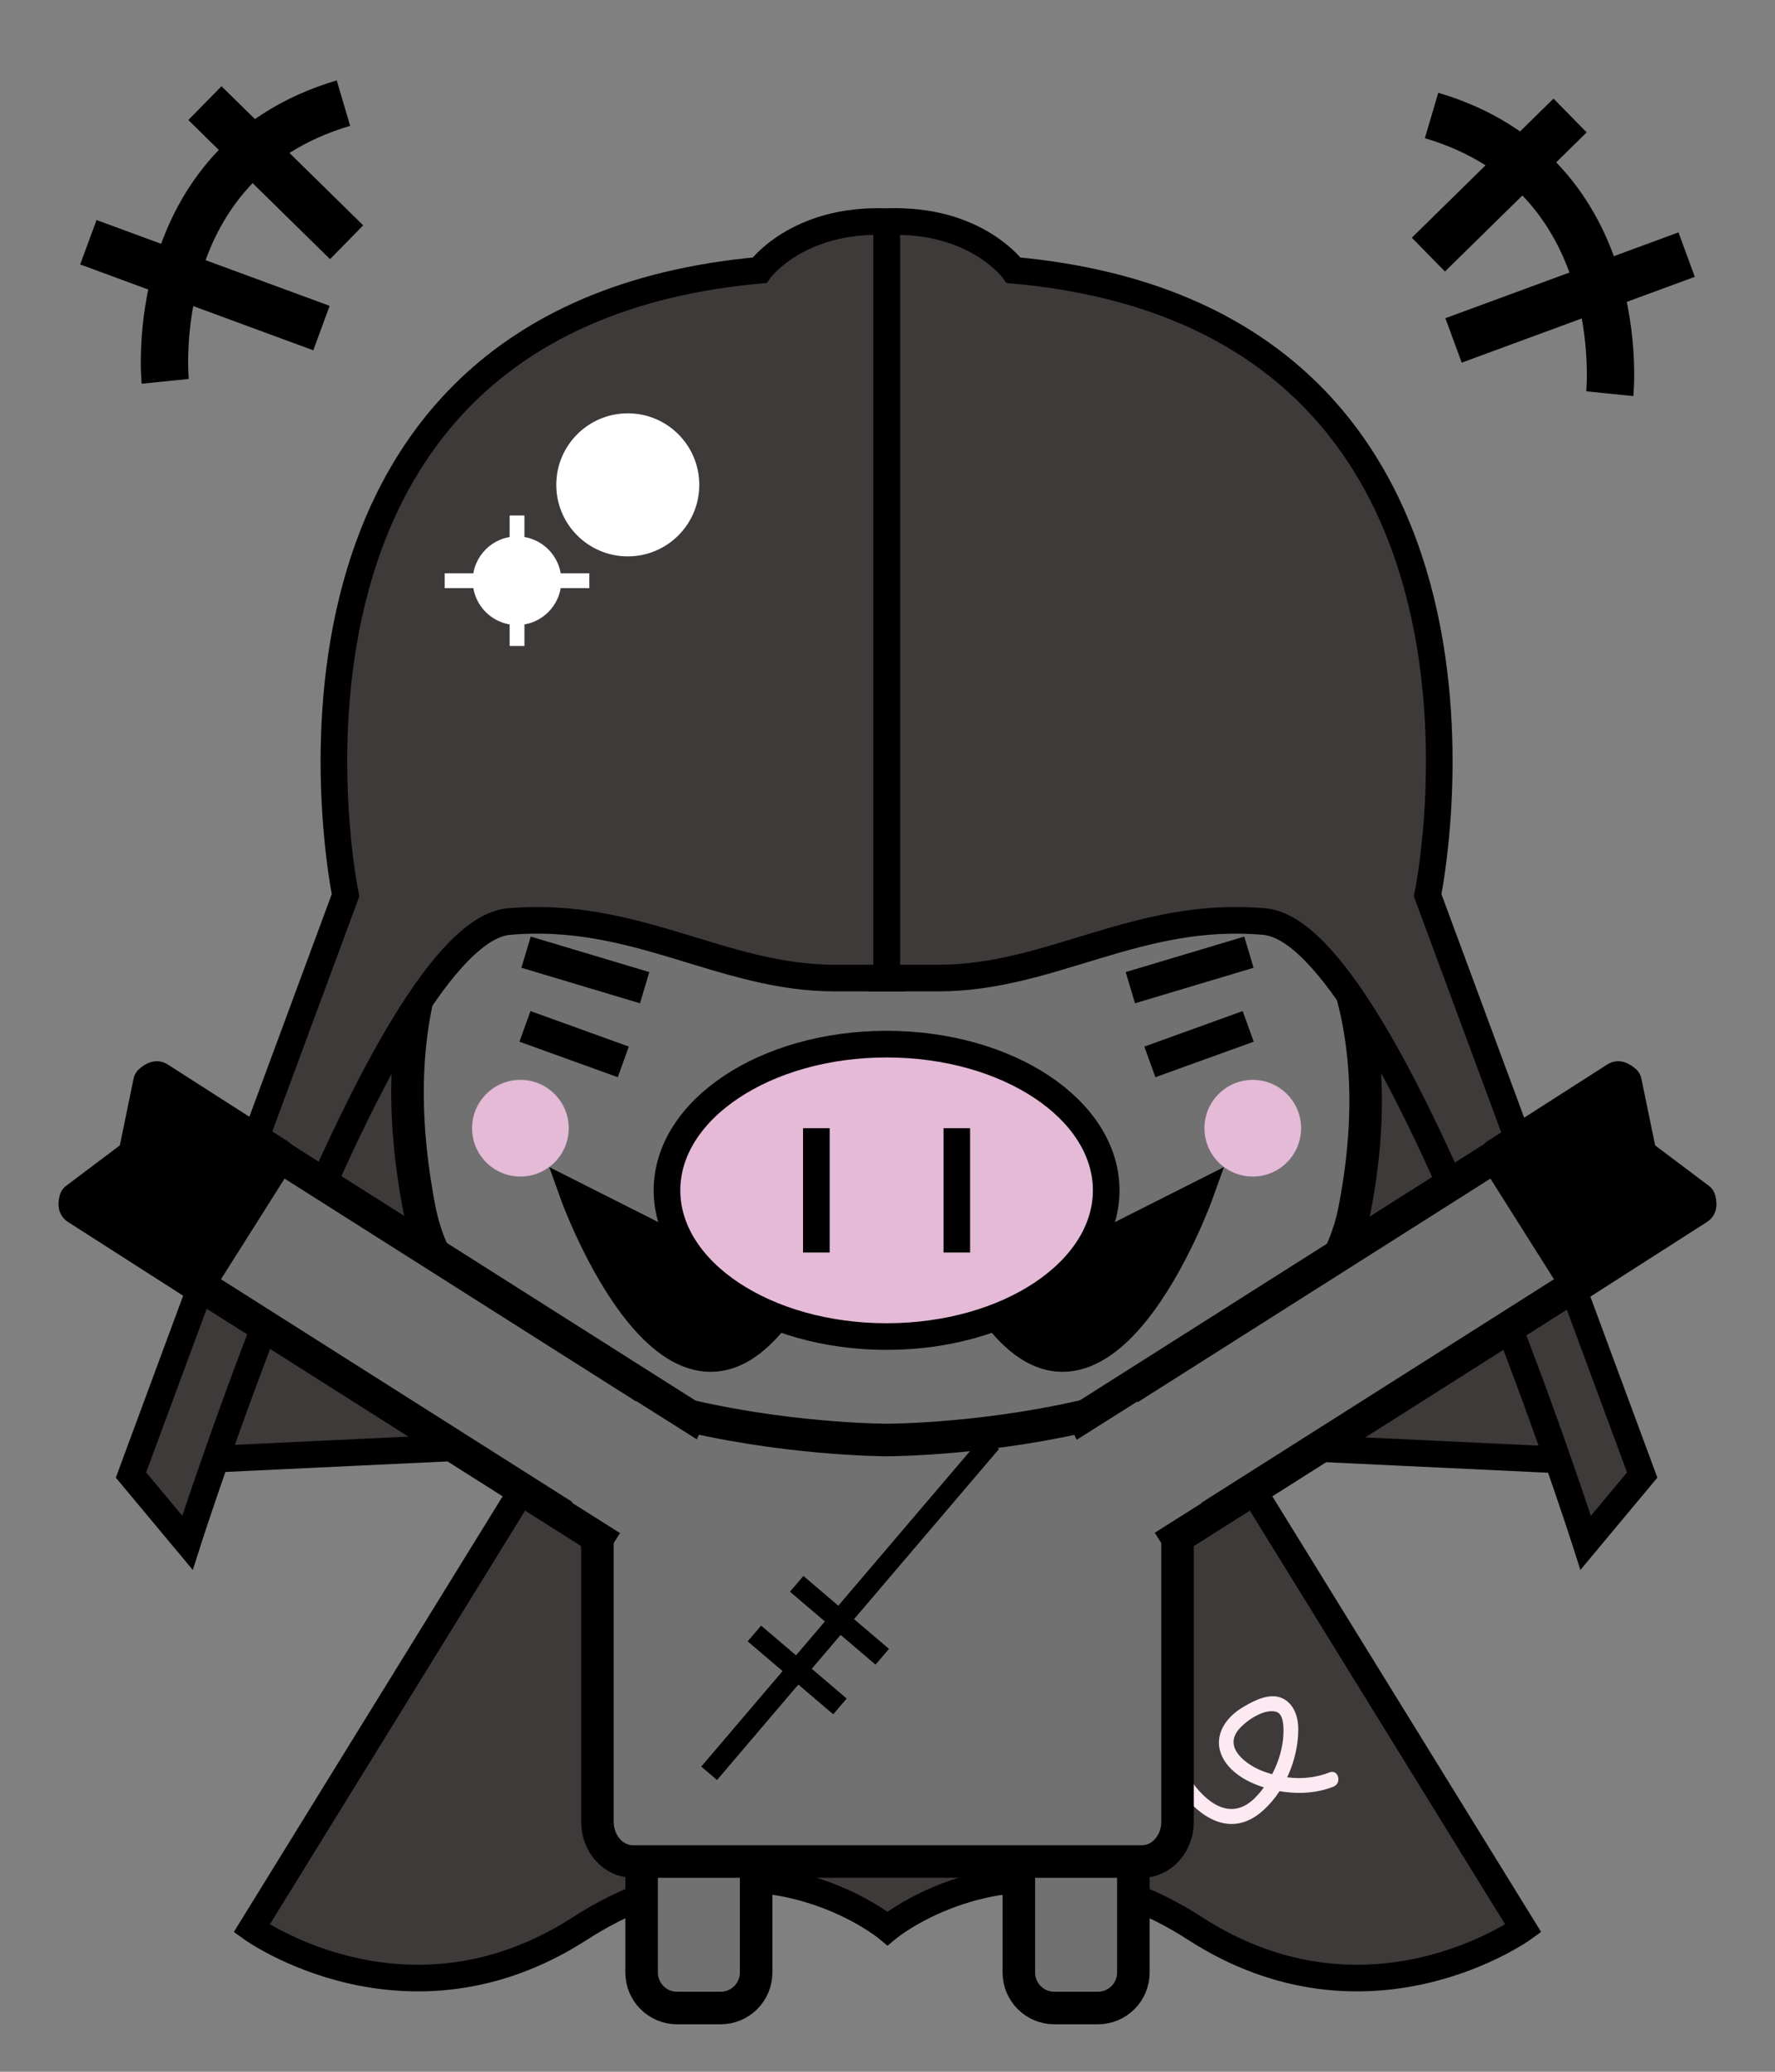 <?xml version="1.0" encoding="utf-8"?>
<!-- Generator: Adobe Illustrator 16.0.4, SVG Export Plug-In . SVG Version: 6.00 Build 0)  -->
<!DOCTYPE svg PUBLIC "-//W3C//DTD SVG 1.1//EN" "http://www.w3.org/Graphics/SVG/1.1/DTD/svg11.dtd">
<svg version="1.1" xmlns="http://www.w3.org/2000/svg" xmlns:xlink="http://www.w3.org/1999/xlink" x="0px" y="0px" width="600px"
	 height="700px" viewBox="0 0 600 700" enable-background="new 0 0 600 700" xml:space="preserve">
<rect x="0" y="0" width="600" height="700" fill="#808080" stroke="none"/>
<g id="レイヤー_1">
	<path fill="#3E3A39" stroke="#000000" stroke-width="9" stroke-miterlimit="10" d="M407.452,477.47h-3.538H299.996h-103.92h-3.537
		L85.082,651.563c0,0,52.497,37.756,110.994,0c58.498-37.756,103.92,0,103.92,0s45.422-37.756,103.918,0
		c58.498,37.756,110.994,0,110.994,0L407.452,477.47z"/>
	<g>
		<g>
			<path fill="#FCE9F2" d="M397.799,603.392c6.403,9.76,17.276,17.895,28.128,9.201c7.993-6.402,12.891-17.979,12.932-28.119
				c0.015-3.887-1.111-8.049-4.563-10.229c-4.509-2.848-10.447,0.34-14.346,2.691c-6.287,3.793-10.29,10.494-6.364,17.426
				c3.848,6.795,13.235,10.117,20.488,11.07c5.659,0.746,11.324,0.338,16.664-1.762c2.965-1.166,1.675-6.004-1.33-4.822
				c-7.294,2.869-15.079,2.338-22.347-0.342c-5.381-1.982-13.508-7.676-8.518-13.943c2.341-2.941,8.556-7.348,12.78-6.205
				c2.473,0.668,2.54,4.697,2.532,6.656c-0.031,8.018-4.025,16.83-9.644,22.451c-8.291,8.293-16.882,1.35-22.097-6.598
				C400.355,598.185,396.023,600.688,397.799,603.392L397.799,603.392z"/>
		</g>
	</g>
	<g>
		<path fill="#727171" stroke="#000000" stroke-width="11" stroke-miterlimit="10" d="M255.594,666.462c0,6.629-5.371,12-11.999,12
			h-14.719c-6.627,0-12-5.371-12-12v-40.496c0-6.627,5.373-12,12-12h14.719c6.628,0,11.999,5.373,11.999,12V666.462z"/>
		<path fill="#727171" stroke="#000000" stroke-width="11" stroke-miterlimit="10" d="M383.113,666.462c0,6.629-5.371,12-12,12
			h-14.717c-6.627,0-12-5.371-12-12v-40.496c0-6.627,5.373-12,12-12h14.717c6.629,0,12,5.373,12,12V666.462z"/>
	</g>
	<path fill="#3E3A39" stroke="#000000" stroke-width="9" stroke-miterlimit="10" d="M535.521,493.683
		c0,0-94.135-256.961-184.451-239.15l-51.38-16.537h-5.573l-51.38,16.537c-90.318-17.811-184.453,239.15-184.453,239.15
		l238.621-11.318L535.521,493.683z"/>
	<path fill="#727171" stroke="#000000" stroke-width="11" stroke-miterlimit="10" d="M398.041,615.532
		c0,7.418-5.373,13.432-12,13.432H213.95c-6.628,0-12.001-6.014-12.001-13.432V482.976c0-7.418,5.373-13.432,12.001-13.432h172.091
		c6.627,0,12,6.014,12,13.432V615.532z"/>
	<g>
		<path fill="#E4BAD7" stroke="#000000" stroke-width="9" stroke-miterlimit="10" d="M153.062,218.38
			c-15.553,76.187,18.439,122.869,18.439,122.869l41.682-25.828l41.686-25.824C254.868,289.597,228.203,238.374,153.062,218.38z"/>
		<path fill="#E4BAD7" stroke="#000000" stroke-width="9" stroke-miterlimit="10" d="M439.622,213.306
			c19.615,73.979-11.977,123.869-11.977,123.869l-43.135-21.26l-43.135-21.259C341.376,294.656,365.384,241.028,439.622,213.306z"/>
	</g>
	<g>
		
			<ellipse fill="#3E3A39" stroke="#000000" stroke-width="9" stroke-miterlimit="10" cx="202.646" cy="480.173" rx="29.999" ry="14.932"/>
		
			<ellipse fill="#3E3A39" stroke="#000000" stroke-width="9" stroke-miterlimit="10" cx="396.735" cy="480.173" rx="29.999" ry="14.932"/>
	</g>
	<g>
		
			<line fill="none" stroke="#000000" stroke-width="7" stroke-miterlimit="10" x1="239.71" y1="599.153" x2="335.023" y2="487.313"/>
		
			<line fill="none" stroke="#000000" stroke-width="7" stroke-miterlimit="10" x1="283.929" y1="576.56" x2="255.007" y2="551.913"/>
		
			<line fill="none" stroke="#000000" stroke-width="7" stroke-miterlimit="10" x1="298.225" y1="559.784" x2="269.303" y2="535.138"/>
	</g>
	<g>
		<path fill="#727171" stroke="#000000" stroke-width="11" stroke-miterlimit="10" d="M294.789,237.446
			c-78.001,2-178.448,39.441-153.011,171.121c15.064,77.977,158.063,77.977,158.063,77.977s143,0,158.064-77.977
			C483.344,276.888,372.789,239.446,294.789,237.446z"/>
		<g>
			<path stroke="#000000" stroke-width="9" stroke-miterlimit="10" d="M405.687,403.425c0,0-34.048,95.029-72.534,36.586
				L405.687,403.425z"/>
			<path stroke="#000000" stroke-width="9" stroke-miterlimit="10" d="M193.696,403.425c0,0,34.048,95.029,72.534,36.586
				L193.696,403.425z"/>
		</g>
		<g>
			<g>
				
					<ellipse fill="#E4BAD7" stroke="#000000" stroke-width="9" stroke-miterlimit="10" cx="299.691" cy="402.192" rx="74.231" ry="49.402"/>
			</g>
			<g>
				
					<line fill="#FCE9F2" stroke="#000000" stroke-width="9" stroke-miterlimit="10" x1="275.952" y1="381.192" x2="275.952" y2="423.192"/>
				
					<line fill="#FCE9F2" stroke="#000000" stroke-width="9" stroke-miterlimit="10" x1="323.428" y1="381.192" x2="323.428" y2="423.192"/>
			</g>
		</g>
		<g>
			
				<line fill="#FCE9F2" stroke="#000000" stroke-width="11" stroke-miterlimit="10" x1="177.828" y1="321.718" x2="217.912" y2="333.718"/>
			
				<line fill="#FCE9F2" stroke="#000000" stroke-width="11" stroke-miterlimit="10" x1="422.172" y1="321.718" x2="382.09" y2="333.718"/>
		</g>
		<g>
			
				<line fill="#FCE9F2" stroke="#000000" stroke-width="11" stroke-miterlimit="10" x1="177.451" y1="346.79" x2="210.693" y2="358.79"/>
			
				<line fill="#FCE9F2" stroke="#000000" stroke-width="11" stroke-miterlimit="10" x1="421.93" y1="346.79" x2="388.689" y2="358.79"/>
		</g>
	</g>
	<g>
		<path fill="#3E3A39" stroke="#000000" stroke-width="9" stroke-miterlimit="10" d="M299.693,74.915
			c30.239-1.273,42.96,16.396,42.96,16.396c180.635,16.398,139.929,211.166,139.929,211.166l72.527,195.9l-19.101,22.898
			c0,0-65.841-206.078-108.608-209.895c-42.768-3.815-72.026,19.082-110.189,19.082c-38.161,0-17.518,0-17.518,0V74.915z"/>
		<g>
			<path fill="#3E3A39" stroke="#000000" stroke-width="9" stroke-miterlimit="10" d="M299.691,74.915
				c-30.24-1.273-42.961,16.396-42.961,16.396C76.094,107.71,116.802,302.478,116.802,302.478l-72.529,195.9l19.102,22.898
				c0,0,65.84-206.078,108.609-209.895c42.768-3.815,72.026,19.082,110.189,19.082c38.161,0,17.519,0,17.519,0V74.915z"/>
			<circle fill="#FFFFFF" cx="212.208" cy="163.821" r="24.169"/>
			<circle fill="#FFFFFF" cx="174.768" cy="196.214" r="14.97"/>
		</g>
		<line fill="none" stroke="#FFFFFF" stroke-width="5" stroke-miterlimit="10" x1="174.77" y1="174.173" x2="174.77" y2="218.255"/>
		
			<line fill="none" stroke="#FFFFFF" stroke-width="5" stroke-miterlimit="10" x1="150.325" y1="196.214" x2="199.213" y2="196.214"/>
	</g>
	<g>
		<g>
			<path fill="#727171" stroke="#000000" stroke-width="11" stroke-miterlimit="10" d="M523.734,409.669l17.854-39.322
				c-2.094-0.281-4.295,0.142-6.221,1.36L370.446,476.215l27.42,43.27l164.922-104.507c1.805-1.145,3.073-2.808,3.753-4.672
				L523.734,409.669z"/>
			
				<rect x="364.754" y="484.721" transform="matrix(0.534 0.846 -0.846 0.534 599.77 -93.906)" fill="#727171" width="40.627" height="24.758"/>
		</g>
		<path stroke="#000000" stroke-width="11.886" stroke-linejoin="round" stroke-miterlimit="10" d="M554.112,390.402l-5.096-24.76
			c-1.062-0.932-1.932-1.347-2.406-1.044l-40.604,25.994l27.303,43.199l40.604-25.993c0.445-0.285,0.468-1.16,0.147-2.39
			L554.112,390.402z"/>
	</g>
	<g>
		<g>
			<path fill="#727171" stroke="#000000" stroke-width="11" stroke-miterlimit="10" d="M76.256,409.669l-17.854-39.322
				c2.094-0.281,4.295,0.142,6.221,1.36l164.922,104.508l-27.42,43.27L37.202,414.978c-1.805-1.145-3.073-2.808-3.753-4.672
				L76.256,409.669z"/>
			
				<rect x="194.61" y="484.721" transform="matrix(-0.534 0.846 -0.846 -0.534 749.987 580.803)" fill="#727171" width="40.627" height="24.758"/>
		</g>
		<path stroke="#000000" stroke-width="11.886" stroke-linejoin="round" stroke-miterlimit="10" d="M45.878,390.402l5.096-24.76
			c1.062-0.932,1.932-1.347,2.406-1.044l40.604,25.994l-27.303,43.199l-40.604-25.993c-0.445-0.285-0.468-1.16-0.147-2.39
			L45.878,390.402z"/>
	</g>
	<g>
		<circle fill="#E4BAD7" cx="175.909" cy="381.194" r="16.333"/>
		<circle fill="#E4BAD7" cx="423.472" cy="381.194" r="16.333"/>
	</g>
	<g>
		<g>
			<path fill="none" stroke="#000000" stroke-width="16" stroke-miterlimit="10" d="M55.848,128.849c0,0-7.534-74,60.243-94"/>
			
				<line fill="none" stroke="#000000" stroke-width="16" stroke-miterlimit="10" x1="29.868" y1="81.849" x2="108.661" y2="110.849"/>
			
				<line fill="none" stroke="#000000" stroke-width="16" stroke-miterlimit="10" x1="69.265" y1="34.849" x2="117.165" y2="81.849"/>
		</g>
		<g>
			<path fill="none" stroke="#000000" stroke-width="16" stroke-miterlimit="10" d="M544.152,133.023c0,0,7.534-74-60.243-94"/>
			
				<line fill="none" stroke="#000000" stroke-width="16" stroke-miterlimit="10" x1="570.132" y1="86.023" x2="491.339" y2="115.023"/>
			
				<line fill="none" stroke="#000000" stroke-width="16" stroke-miterlimit="10" x1="530.735" y1="39.023" x2="482.835" y2="86.023"/>
		</g>
	</g>
</g>
<g id="編集モード">
</g>
</svg>

